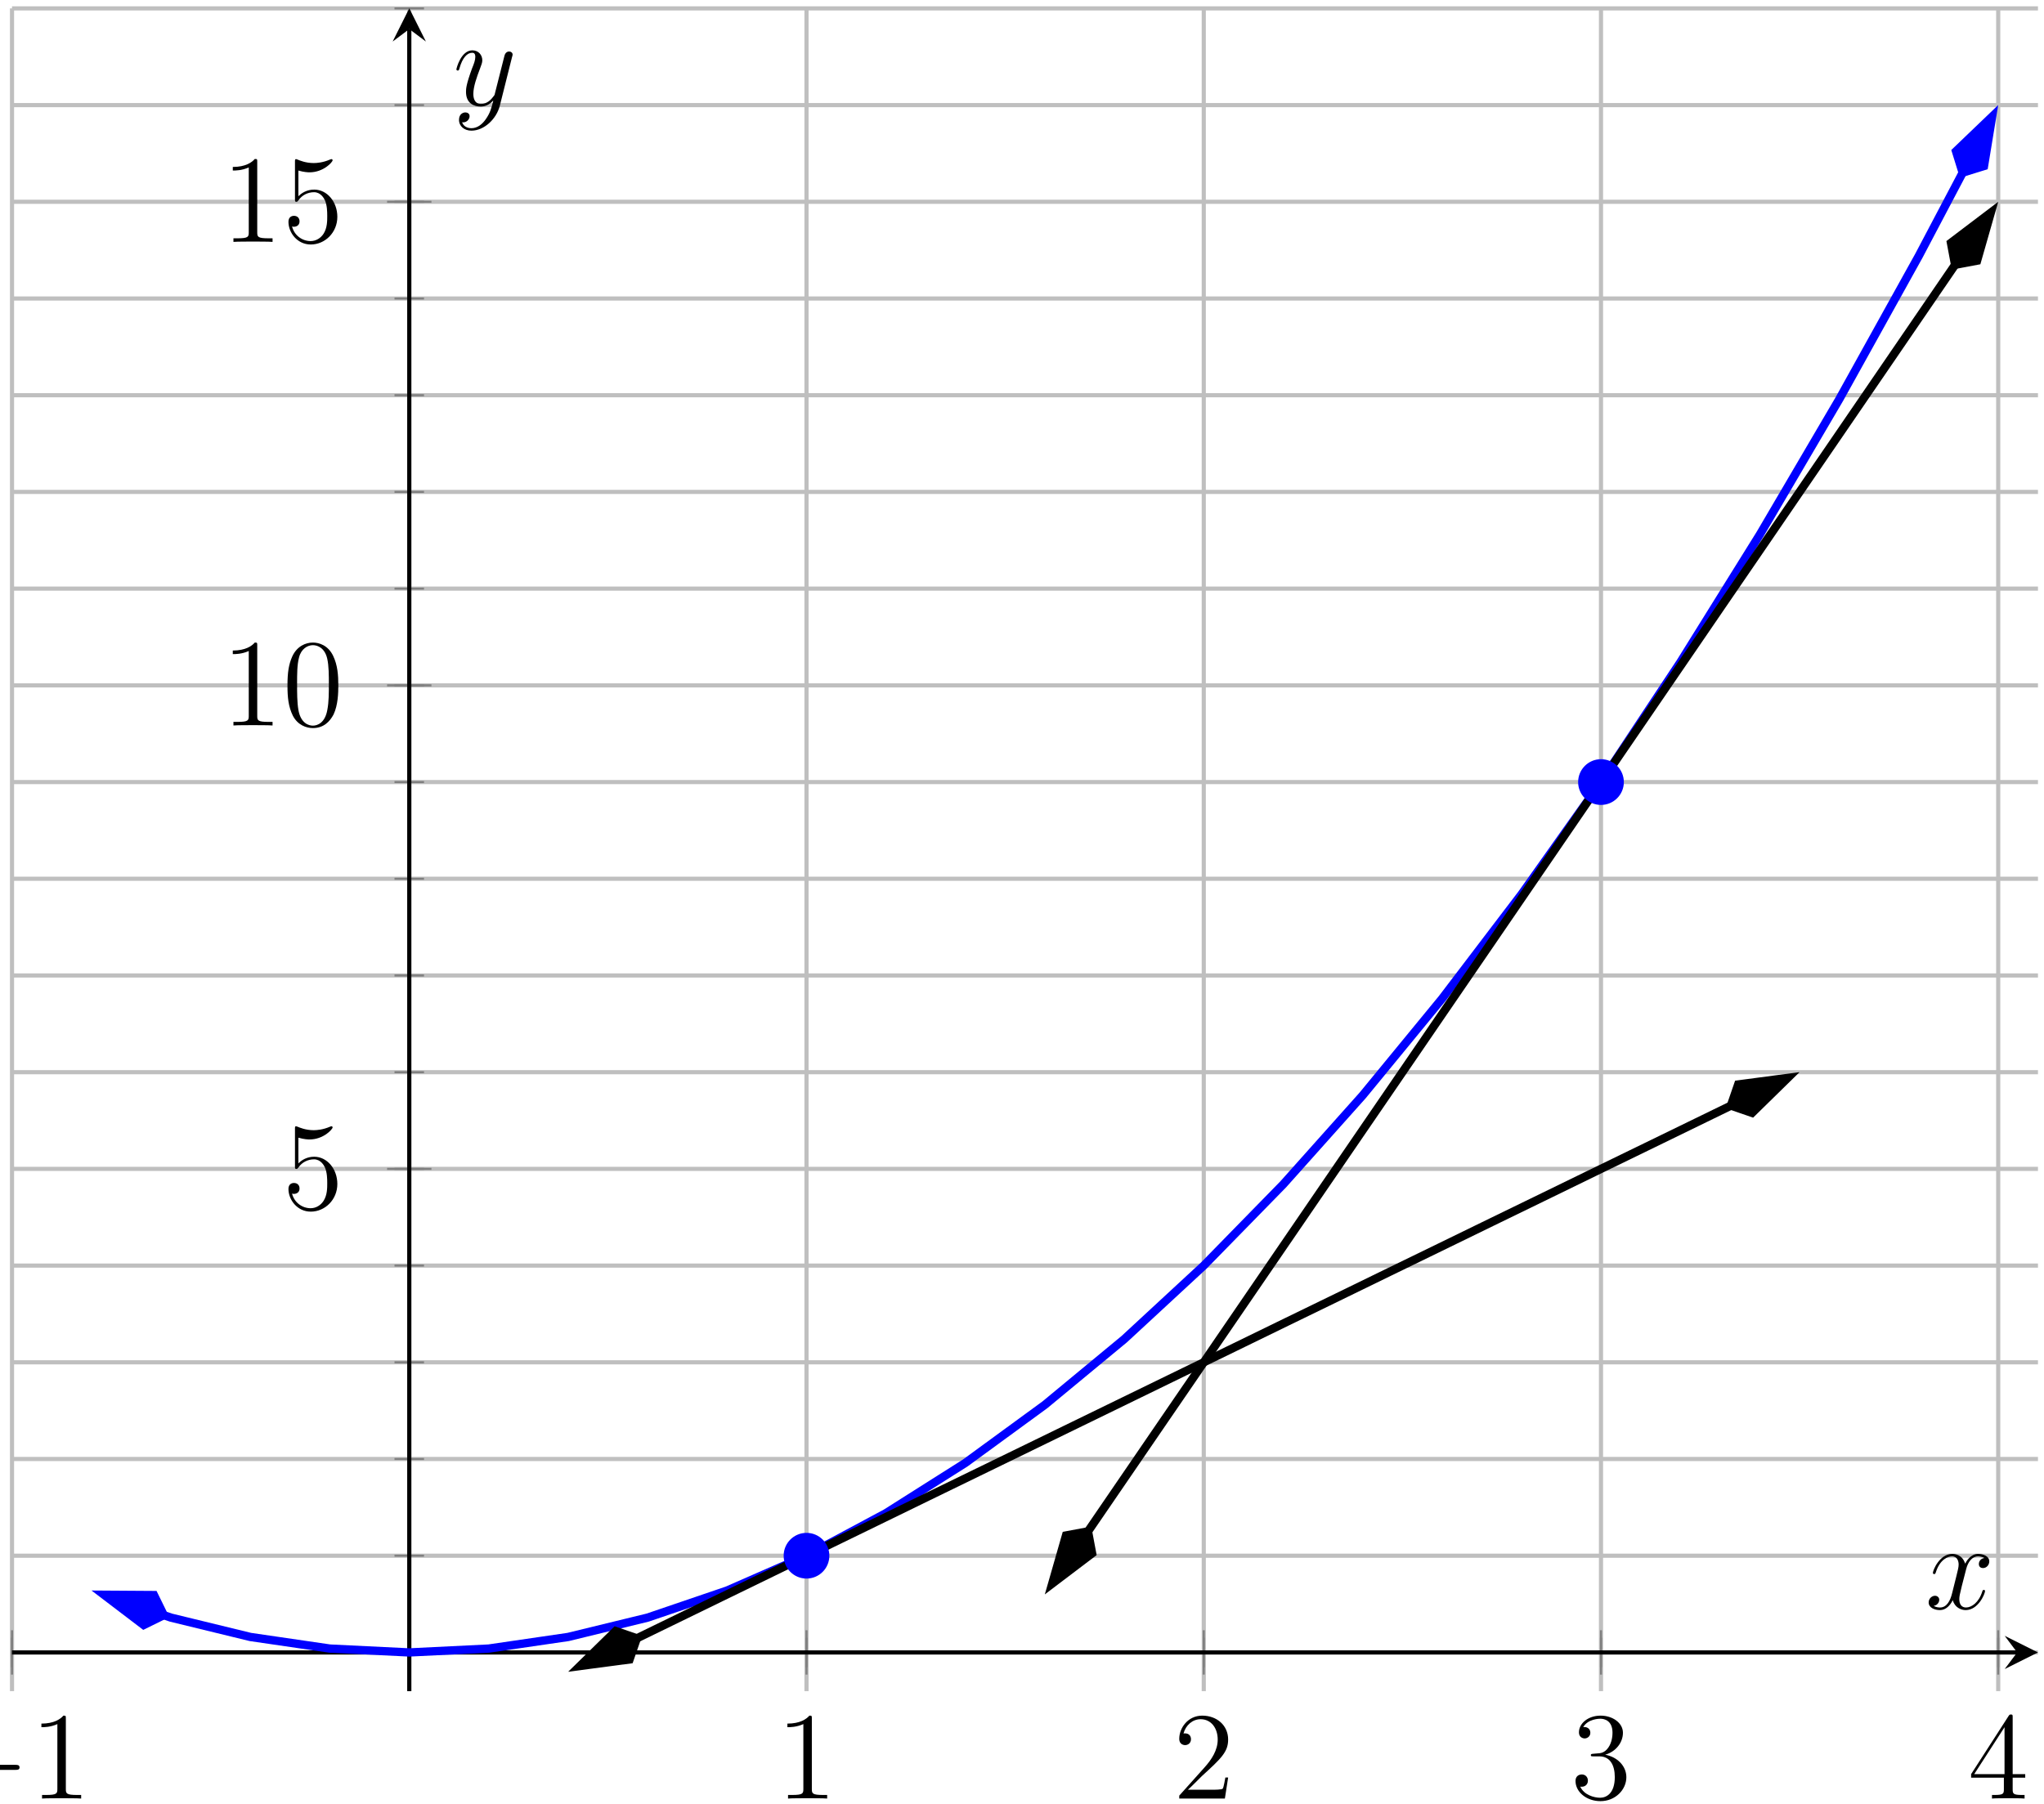 <?xml version="1.0" encoding="UTF-8"?>
<svg xmlns="http://www.w3.org/2000/svg" xmlns:xlink="http://www.w3.org/1999/xlink" width="196pt" height="173pt" viewBox="0 0 196 173" version="1.1">
<defs>
<g>
<symbol overflow="visible" id="glyph0-0">
<path style="stroke:none;" d=""/>
</symbol>
<symbol overflow="visible" id="glyph0-1">
<path style="stroke:none;" d="M 7.875 -2.75 C 8.078 -2.75 8.297 -2.75 8.297 -2.984 C 8.297 -3.234 8.078 -3.234 7.875 -3.234 L 1.406 -3.234 C 1.203 -3.234 0.984 -3.234 0.984 -2.984 C 0.984 -2.75 1.203 -2.75 1.406 -2.75 Z M 7.875 -2.75 "/>
</symbol>
<symbol overflow="visible" id="glyph1-0">
<path style="stroke:none;" d=""/>
</symbol>
<symbol overflow="visible" id="glyph1-1">
<path style="stroke:none;" d="M 3.438 -7.656 C 3.438 -7.938 3.438 -7.953 3.203 -7.953 C 2.922 -7.625 2.312 -7.188 1.094 -7.188 L 1.094 -6.844 C 1.359 -6.844 1.953 -6.844 2.625 -7.141 L 2.625 -0.922 C 2.625 -0.484 2.578 -0.344 1.531 -0.344 L 1.156 -0.344 L 1.156 0 C 1.484 -0.031 2.641 -0.031 3.031 -0.031 C 3.438 -0.031 4.578 -0.031 4.906 0 L 4.906 -0.344 L 4.531 -0.344 C 3.484 -0.344 3.438 -0.484 3.438 -0.922 Z M 3.438 -7.656 "/>
</symbol>
<symbol overflow="visible" id="glyph1-2">
<path style="stroke:none;" d="M 5.266 -2.016 L 5 -2.016 C 4.953 -1.812 4.859 -1.141 4.75 -0.953 C 4.656 -0.844 3.984 -0.844 3.625 -0.844 L 1.406 -0.844 C 1.734 -1.125 2.469 -1.891 2.766 -2.172 C 4.594 -3.844 5.266 -4.469 5.266 -5.656 C 5.266 -7.031 4.172 -7.953 2.781 -7.953 C 1.406 -7.953 0.578 -6.766 0.578 -5.734 C 0.578 -5.125 1.109 -5.125 1.141 -5.125 C 1.406 -5.125 1.703 -5.312 1.703 -5.688 C 1.703 -6.031 1.484 -6.25 1.141 -6.25 C 1.047 -6.25 1.016 -6.25 0.984 -6.234 C 1.203 -7.047 1.859 -7.609 2.625 -7.609 C 3.641 -7.609 4.266 -6.75 4.266 -5.656 C 4.266 -4.641 3.688 -3.75 3 -2.984 L 0.578 -0.281 L 0.578 0 L 4.953 0 Z M 5.266 -2.016 "/>
</symbol>
<symbol overflow="visible" id="glyph1-3">
<path style="stroke:none;" d="M 2.203 -4.297 C 2 -4.281 1.953 -4.266 1.953 -4.156 C 1.953 -4.047 2.016 -4.047 2.219 -4.047 L 2.766 -4.047 C 3.797 -4.047 4.25 -3.203 4.25 -2.062 C 4.25 -0.484 3.438 -0.078 2.844 -0.078 C 2.266 -0.078 1.297 -0.344 0.938 -1.141 C 1.328 -1.078 1.672 -1.297 1.672 -1.719 C 1.672 -2.062 1.422 -2.312 1.094 -2.312 C 0.797 -2.312 0.484 -2.141 0.484 -1.688 C 0.484 -0.625 1.547 0.25 2.875 0.25 C 4.297 0.25 5.359 -0.844 5.359 -2.047 C 5.359 -3.141 4.469 -4 3.328 -4.203 C 4.359 -4.5 5.031 -5.375 5.031 -6.312 C 5.031 -7.25 4.047 -7.953 2.891 -7.953 C 1.703 -7.953 0.812 -7.219 0.812 -6.344 C 0.812 -5.875 1.188 -5.766 1.359 -5.766 C 1.609 -5.766 1.906 -5.953 1.906 -6.312 C 1.906 -6.688 1.609 -6.859 1.344 -6.859 C 1.281 -6.859 1.25 -6.859 1.219 -6.844 C 1.672 -7.656 2.797 -7.656 2.859 -7.656 C 3.25 -7.656 4.031 -7.484 4.031 -6.312 C 4.031 -6.078 4 -5.422 3.641 -4.906 C 3.281 -4.375 2.875 -4.344 2.562 -4.328 Z M 2.203 -4.297 "/>
</symbol>
<symbol overflow="visible" id="glyph1-4">
<path style="stroke:none;" d="M 4.312 -7.781 C 4.312 -8.016 4.312 -8.062 4.141 -8.062 C 4.047 -8.062 4.016 -8.062 3.922 -7.922 L 0.328 -2.344 L 0.328 -2 L 3.469 -2 L 3.469 -0.906 C 3.469 -0.469 3.438 -0.344 2.562 -0.344 L 2.328 -0.344 L 2.328 0 C 2.609 -0.031 3.547 -0.031 3.891 -0.031 C 4.219 -0.031 5.172 -0.031 5.453 0 L 5.453 -0.344 L 5.219 -0.344 C 4.344 -0.344 4.312 -0.469 4.312 -0.906 L 4.312 -2 L 5.516 -2 L 5.516 -2.344 L 4.312 -2.344 Z M 3.531 -6.844 L 3.531 -2.344 L 0.625 -2.344 Z M 3.531 -6.844 "/>
</symbol>
<symbol overflow="visible" id="glyph1-5">
<path style="stroke:none;" d="M 1.531 -6.844 C 2.047 -6.688 2.469 -6.672 2.594 -6.672 C 3.938 -6.672 4.812 -7.656 4.812 -7.828 C 4.812 -7.875 4.781 -7.938 4.703 -7.938 C 4.688 -7.938 4.656 -7.938 4.547 -7.891 C 3.891 -7.609 3.312 -7.562 3 -7.562 C 2.219 -7.562 1.656 -7.812 1.422 -7.906 C 1.344 -7.938 1.312 -7.938 1.297 -7.938 C 1.203 -7.938 1.203 -7.859 1.203 -7.672 L 1.203 -4.125 C 1.203 -3.906 1.203 -3.844 1.344 -3.844 C 1.406 -3.844 1.422 -3.844 1.547 -4 C 1.875 -4.484 2.438 -4.766 3.031 -4.766 C 3.672 -4.766 3.984 -4.188 4.078 -3.984 C 4.281 -3.516 4.297 -2.922 4.297 -2.469 C 4.297 -2.016 4.297 -1.344 3.953 -0.797 C 3.688 -0.375 3.234 -0.078 2.703 -0.078 C 1.906 -0.078 1.141 -0.609 0.922 -1.484 C 0.984 -1.453 1.047 -1.453 1.109 -1.453 C 1.312 -1.453 1.641 -1.562 1.641 -1.969 C 1.641 -2.312 1.406 -2.5 1.109 -2.5 C 0.891 -2.5 0.578 -2.391 0.578 -1.922 C 0.578 -0.906 1.406 0.25 2.719 0.25 C 4.078 0.25 5.266 -0.891 5.266 -2.406 C 5.266 -3.828 4.297 -5.016 3.047 -5.016 C 2.359 -5.016 1.844 -4.703 1.531 -4.375 Z M 1.531 -6.844 "/>
</symbol>
<symbol overflow="visible" id="glyph1-6">
<path style="stroke:none;" d="M 5.359 -3.828 C 5.359 -4.812 5.297 -5.781 4.859 -6.688 C 4.375 -7.688 3.516 -7.953 2.922 -7.953 C 2.234 -7.953 1.391 -7.609 0.938 -6.609 C 0.609 -5.859 0.484 -5.109 0.484 -3.828 C 0.484 -2.672 0.578 -1.797 1 -0.938 C 1.469 -0.031 2.297 0.25 2.922 0.25 C 3.953 0.25 4.547 -0.375 4.906 -1.062 C 5.328 -1.953 5.359 -3.125 5.359 -3.828 Z M 2.922 0.016 C 2.531 0.016 1.75 -0.203 1.531 -1.5 C 1.406 -2.219 1.406 -3.125 1.406 -3.969 C 1.406 -4.953 1.406 -5.828 1.594 -6.531 C 1.797 -7.344 2.406 -7.703 2.922 -7.703 C 3.375 -7.703 4.062 -7.438 4.297 -6.406 C 4.453 -5.719 4.453 -4.781 4.453 -3.969 C 4.453 -3.172 4.453 -2.266 4.312 -1.531 C 4.094 -0.219 3.328 0.016 2.922 0.016 Z M 2.922 0.016 "/>
</symbol>
<symbol overflow="visible" id="glyph2-0">
<path style="stroke:none;" d=""/>
</symbol>
<symbol overflow="visible" id="glyph2-1">
<path style="stroke:none;" d="M 5.672 -4.875 C 5.281 -4.812 5.141 -4.516 5.141 -4.297 C 5.141 -4 5.359 -3.906 5.531 -3.906 C 5.891 -3.906 6.141 -4.219 6.141 -4.547 C 6.141 -5.047 5.562 -5.266 5.062 -5.266 C 4.344 -5.266 3.938 -4.547 3.828 -4.328 C 3.547 -5.219 2.812 -5.266 2.594 -5.266 C 1.375 -5.266 0.734 -3.703 0.734 -3.438 C 0.734 -3.391 0.781 -3.328 0.859 -3.328 C 0.953 -3.328 0.984 -3.406 1 -3.453 C 1.406 -4.781 2.219 -5.031 2.562 -5.031 C 3.094 -5.031 3.203 -4.531 3.203 -4.25 C 3.203 -3.984 3.125 -3.703 2.984 -3.125 L 2.578 -1.5 C 2.406 -0.781 2.062 -0.125 1.422 -0.125 C 1.359 -0.125 1.062 -0.125 0.812 -0.281 C 1.25 -0.359 1.344 -0.719 1.344 -0.859 C 1.344 -1.094 1.156 -1.25 0.938 -1.25 C 0.641 -1.25 0.328 -0.984 0.328 -0.609 C 0.328 -0.109 0.891 0.125 1.406 0.125 C 1.984 0.125 2.391 -0.328 2.641 -0.828 C 2.828 -0.125 3.438 0.125 3.875 0.125 C 5.094 0.125 5.734 -1.453 5.734 -1.703 C 5.734 -1.766 5.688 -1.812 5.625 -1.812 C 5.516 -1.812 5.5 -1.75 5.469 -1.656 C 5.141 -0.609 4.453 -0.125 3.906 -0.125 C 3.484 -0.125 3.266 -0.438 3.266 -0.922 C 3.266 -1.188 3.312 -1.375 3.5 -2.156 L 3.922 -3.797 C 4.094 -4.5 4.5 -5.031 5.062 -5.031 C 5.078 -5.031 5.422 -5.031 5.672 -4.875 Z M 5.672 -4.875 "/>
</symbol>
<symbol overflow="visible" id="glyph2-2">
<path style="stroke:none;" d="M 3.141 1.344 C 2.828 1.797 2.359 2.203 1.766 2.203 C 1.625 2.203 1.047 2.172 0.875 1.625 C 0.906 1.641 0.969 1.641 0.984 1.641 C 1.344 1.641 1.594 1.328 1.594 1.047 C 1.594 0.781 1.359 0.688 1.188 0.688 C 0.984 0.688 0.578 0.828 0.578 1.406 C 0.578 2.016 1.094 2.438 1.766 2.438 C 2.969 2.438 4.172 1.344 4.5 0.016 L 5.672 -4.656 C 5.688 -4.703 5.719 -4.781 5.719 -4.859 C 5.719 -5.031 5.562 -5.156 5.391 -5.156 C 5.281 -5.156 5.031 -5.109 4.938 -4.75 L 4.047 -1.234 C 4 -1.016 4 -0.984 3.891 -0.859 C 3.656 -0.531 3.266 -0.125 2.688 -0.125 C 2.016 -0.125 1.953 -0.781 1.953 -1.094 C 1.953 -1.781 2.281 -2.703 2.609 -3.562 C 2.734 -3.906 2.812 -4.078 2.812 -4.312 C 2.812 -4.812 2.453 -5.266 1.859 -5.266 C 0.766 -5.266 0.328 -3.531 0.328 -3.438 C 0.328 -3.391 0.375 -3.328 0.453 -3.328 C 0.562 -3.328 0.578 -3.375 0.625 -3.547 C 0.906 -4.547 1.359 -5.031 1.828 -5.031 C 1.938 -5.031 2.141 -5.031 2.141 -4.641 C 2.141 -4.328 2.016 -3.984 1.828 -3.531 C 1.25 -1.953 1.25 -1.562 1.25 -1.281 C 1.25 -0.141 2.062 0.125 2.656 0.125 C 3 0.125 3.438 0.016 3.844 -0.438 L 3.859 -0.422 C 3.688 0.281 3.562 0.75 3.141 1.344 Z M 3.141 1.344 "/>
</symbol>
</g>
<clipPath id="clip1">
  <path d="M 4 5 L 195.422 5 L 195.422 162.203 L 4 162.203 Z M 4 5 "/>
</clipPath>
<clipPath id="clip2">
  <path d="M 1.152 141 L 27 141 L 27 162.203 L 1.152 162.203 Z M 1.152 141 "/>
</clipPath>
<clipPath id="clip3">
  <path d="M 176 0.797 L 195.422 0.797 L 195.422 28 L 176 28 Z M 176 0.797 "/>
</clipPath>
<clipPath id="clip4">
  <path d="M 48 93 L 179 93 L 179 162.203 L 48 162.203 Z M 48 93 "/>
</clipPath>
<clipPath id="clip5">
  <path d="M 44 145 L 73 145 L 73 162.203 L 44 162.203 Z M 44 145 "/>
</clipPath>
<clipPath id="clip6">
  <path d="M 92 13 L 195.422 13 L 195.422 159 L 92 159 Z M 92 13 "/>
</clipPath>
<clipPath id="clip7">
  <path d="M 89 135 L 116 135 L 116 162.203 L 89 162.203 Z M 89 135 "/>
</clipPath>
<clipPath id="clip8">
  <path d="M 175 9 L 195.422 9 L 195.422 37 L 175 37 Z M 175 9 "/>
</clipPath>
</defs>
<g id="surface1">
<path style="fill:none;stroke-width:0.399;stroke-linecap:butt;stroke-linejoin:miter;stroke:rgb(75%,75%,75%);stroke-opacity:1;stroke-miterlimit:10;" d="M -0.001 -0.002 L -0.001 161.396 M 38.093 -0.002 L 38.093 161.396 M 76.183 -0.002 L 76.183 161.396 M 114.277 -0.002 L 114.277 161.396 M 152.367 -0.002 L 152.367 161.396 M 190.456 -0.002 L 190.456 161.396 " transform="matrix(1,0,0,-1,1.153,162.201)"/>
<path style="fill:none;stroke-width:0.399;stroke-linecap:butt;stroke-linejoin:miter;stroke:rgb(75%,75%,75%);stroke-opacity:1;stroke-miterlimit:10;" d="M -0.001 3.709 L 194.269 3.709 M -0.001 12.986 L 194.269 12.986 M -0.001 22.263 L 194.269 22.263 M -0.001 31.536 L 194.269 31.536 M -0.001 40.813 L 194.269 40.813 M -0.001 50.089 L 194.269 50.089 M -0.001 59.362 L 194.269 59.362 M -0.001 68.639 L 194.269 68.639 M -0.001 77.916 L 194.269 77.916 M -0.001 87.189 L 194.269 87.189 M -0.001 96.466 L 194.269 96.466 M -0.001 105.743 L 194.269 105.743 M -0.001 115.02 L 194.269 115.02 M -0.001 124.293 L 194.269 124.293 M -0.001 133.57 L 194.269 133.57 M -0.001 142.847 L 194.269 142.847 M -0.001 152.12 L 194.269 152.12 M -0.001 161.396 L 194.269 161.396 " transform="matrix(1,0,0,-1,1.153,162.201)"/>
<path style="fill:none;stroke-width:0.199;stroke-linecap:butt;stroke-linejoin:miter;stroke:rgb(50%,50%,50%);stroke-opacity:1;stroke-miterlimit:10;" d="M -0.001 2.291 L -0.001 5.127 M 38.093 2.291 L 38.093 5.127 M 76.183 2.291 L 76.183 5.127 M 114.277 2.291 L 114.277 5.127 M 152.367 2.291 L 152.367 5.127 M 190.456 2.291 L 190.456 5.127 " transform="matrix(1,0,0,-1,1.153,162.201)"/>
<path style="fill:none;stroke-width:0.199;stroke-linecap:butt;stroke-linejoin:miter;stroke:rgb(50%,50%,50%);stroke-opacity:1;stroke-miterlimit:10;" d="M -0.001 1.584 L -0.001 5.838 M 76.183 1.584 L 76.183 5.838 M 114.277 1.584 L 114.277 5.838 M 152.367 1.584 L 152.367 5.838 M 190.456 1.584 L 190.456 5.838 " transform="matrix(1,0,0,-1,1.153,162.201)"/>
<path style="fill:none;stroke-width:0.199;stroke-linecap:butt;stroke-linejoin:miter;stroke:rgb(50%,50%,50%);stroke-opacity:1;stroke-miterlimit:10;" d="M 36.675 3.709 L 39.507 3.709 M 36.675 12.986 L 39.507 12.986 M 36.675 22.263 L 39.507 22.263 M 36.675 31.536 L 39.507 31.536 M 36.675 40.813 L 39.507 40.813 M 36.675 50.089 L 39.507 50.089 M 36.675 59.362 L 39.507 59.362 M 36.675 68.639 L 39.507 68.639 M 36.675 77.916 L 39.507 77.916 M 36.675 87.189 L 39.507 87.189 M 36.675 96.466 L 39.507 96.466 M 36.675 105.743 L 39.507 105.743 M 36.675 115.02 L 39.507 115.02 M 36.675 124.293 L 39.507 124.293 M 36.675 133.57 L 39.507 133.57 M 36.675 142.847 L 39.507 142.847 M 36.675 152.12 L 39.507 152.12 M 36.675 161.396 L 39.507 161.396 " transform="matrix(1,0,0,-1,1.153,162.201)"/>
<path style="fill:none;stroke-width:0.199;stroke-linecap:butt;stroke-linejoin:miter;stroke:rgb(50%,50%,50%);stroke-opacity:1;stroke-miterlimit:10;" d="M 35.964 50.089 L 40.218 50.089 M 35.964 96.466 L 40.218 96.466 M 35.964 142.847 L 40.218 142.847 " transform="matrix(1,0,0,-1,1.153,162.201)"/>
<path style="fill:none;stroke-width:0.399;stroke-linecap:butt;stroke-linejoin:miter;stroke:rgb(0%,0%,0%);stroke-opacity:1;stroke-miterlimit:10;" d="M -0.001 3.709 L 192.273 3.709 " transform="matrix(1,0,0,-1,1.153,162.201)"/>
<path style=" stroke:none;fill-rule:nonzero;fill:rgb(0%,0%,0%);fill-opacity:1;" d="M 195.422 158.492 L 192.23 156.898 L 193.426 158.492 L 192.23 160.086 "/>
<path style="fill:none;stroke-width:0.399;stroke-linecap:butt;stroke-linejoin:miter;stroke:rgb(0%,0%,0%);stroke-opacity:1;stroke-miterlimit:10;" d="M 38.093 -0.002 L 38.093 159.404 " transform="matrix(1,0,0,-1,1.153,162.201)"/>
<path style=" stroke:none;fill-rule:nonzero;fill:rgb(0%,0%,0%);fill-opacity:1;" d="M 39.246 0.797 L 37.652 3.984 L 39.246 2.789 L 40.84 3.984 "/>
<g style="fill:rgb(0%,0%,0%);fill-opacity:1;">
  <use xlink:href="#glyph0-1" x="-6.423" y="172.506"/>
</g>
<g style="fill:rgb(0%,0%,0%);fill-opacity:1;">
  <use xlink:href="#glyph1-1" x="2.876" y="172.506"/>
</g>
<g style="fill:rgb(0%,0%,0%);fill-opacity:1;">
  <use xlink:href="#glyph1-1" x="74.41" y="172.506"/>
</g>
<g style="fill:rgb(0%,0%,0%);fill-opacity:1;">
  <use xlink:href="#glyph1-2" x="112.501" y="172.506"/>
</g>
<g style="fill:rgb(0%,0%,0%);fill-opacity:1;">
  <use xlink:href="#glyph1-3" x="150.593" y="172.506"/>
</g>
<g style="fill:rgb(0%,0%,0%);fill-opacity:1;">
  <use xlink:href="#glyph1-4" x="188.684" y="172.506"/>
</g>
<g style="fill:rgb(0%,0%,0%);fill-opacity:1;">
  <use xlink:href="#glyph1-5" x="27.082" y="115.963"/>
</g>
<g style="fill:rgb(0%,0%,0%);fill-opacity:1;">
  <use xlink:href="#glyph1-1" x="21.229" y="69.583"/>
  <use xlink:href="#glyph1-6" x="27.082" y="69.583"/>
</g>
<g style="fill:rgb(0%,0%,0%);fill-opacity:1;">
  <use xlink:href="#glyph1-1" x="21.229" y="23.201"/>
  <use xlink:href="#glyph1-5" x="27.082" y="23.201"/>
</g>
<g clip-path="url(#clip1)" clip-rule="nonzero">
<path style="fill:none;stroke-width:0.797;stroke-linecap:butt;stroke-linejoin:miter;stroke:rgb(0%,0%,100%);stroke-opacity:1;stroke-miterlimit:10;" d="M 14.554 7.283 L 15.238 7.049 L 22.855 5.193 L 30.472 4.08 L 38.093 3.709 L 45.71 4.08 L 53.327 5.193 L 60.945 7.049 L 68.566 9.646 L 76.183 12.986 L 83.8 17.068 L 91.421 21.892 L 99.038 27.458 L 106.656 33.762 L 114.277 40.813 L 121.894 48.605 L 129.511 57.136 L 137.128 66.413 L 144.749 76.432 L 152.367 87.189 L 159.984 98.693 L 167.605 110.938 L 175.222 123.922 L 182.839 137.652 L 187.046 145.635 " transform="matrix(1,0,0,-1,1.153,162.201)"/>
</g>
<path style=" stroke:none;fill-rule:nonzero;fill:rgb(0%,0%,100%);fill-opacity:1;" d="M 9.965 152.961 L 13.781 155.863 L 15.707 154.918 L 14.762 152.992 Z M 9.965 152.961 "/>
<g clip-path="url(#clip2)" clip-rule="nonzero">
<path style="fill:none;stroke-width:0.797;stroke-linecap:butt;stroke-linejoin:miter;stroke:rgb(0%,0%,100%);stroke-opacity:1;stroke-miterlimit:10;" d="M 6.63 -0 L 2.081 1.515 L 0.563 -0.001 L 2.079 -1.519 Z M 6.63 -0 " transform="matrix(-0.946,-0.323,-0.323,0.947,16.239,155.1)"/>
</g>
<path style=" stroke:none;fill-rule:nonzero;fill:rgb(0%,0%,100%);fill-opacity:1;" d="M 191.023 11.188 L 187.562 14.508 L 188.199 16.559 L 190.246 15.922 Z M 191.023 11.188 "/>
<g clip-path="url(#clip3)" clip-rule="nonzero">
<path style="fill:none;stroke-width:0.797;stroke-linecap:butt;stroke-linejoin:miter;stroke:rgb(0%,0%,100%);stroke-opacity:1;stroke-miterlimit:10;" d="M 6.631 0.001 L 2.081 1.517 L 0.562 -0.002 L 2.079 -1.517 Z M 6.631 0.001 " transform="matrix(0.466,-0.885,-0.885,-0.466,187.935,17.055)"/>
</g>
<g clip-path="url(#clip4)" clip-rule="nonzero">
<path style="fill:none;stroke-width:0.797;stroke-linecap:butt;stroke-linejoin:miter;stroke:rgb(0%,0%,0%);stroke-opacity:1;stroke-miterlimit:10;" d="M 59.913 5.064 L 58.249 4.252 L 63.167 6.646 L 68.089 9.045 L 73.007 11.439 L 77.929 13.837 L 82.851 16.232 L 87.769 18.63 L 92.691 21.025 L 97.609 23.419 L 102.531 25.817 L 107.449 28.212 L 112.37 30.61 L 117.288 33.004 L 122.21 35.403 L 127.132 37.797 L 132.05 40.195 L 136.972 42.59 L 141.89 44.988 L 146.812 47.383 L 151.73 49.781 L 156.652 52.175 L 161.57 54.57 L 166.492 56.968 L 164.824 56.156 " transform="matrix(1,0,0,-1,1.153,162.201)"/>
</g>
<path style=" stroke:none;fill-rule:nonzero;fill:rgb(0%,0%,0%);fill-opacity:1;" d="M 55.613 159.793 L 60.367 159.164 L 61.066 157.137 L 59.039 156.438 Z M 55.613 159.793 "/>
<g clip-path="url(#clip5)" clip-rule="nonzero">
<path style="fill:none;stroke-width:0.797;stroke-linecap:butt;stroke-linejoin:miter;stroke:rgb(0%,0%,0%);stroke-opacity:1;stroke-miterlimit:10;" d="M 6.63 -0.002 L 2.081 1.514 L 0.565 -0.002 L 2.081 -1.518 Z M 6.63 -0.002 " transform="matrix(-0.899,0.438,0.438,0.899,61.575,156.891)"/>
</g>
<path style="fill-rule:nonzero;fill:rgb(0%,0%,0%);fill-opacity:1;stroke-width:0.797;stroke-linecap:butt;stroke-linejoin:miter;stroke:rgb(0%,0%,0%);stroke-opacity:1;stroke-miterlimit:10;" d="M 6.628 0.001 L 2.079 1.517 L 0.563 0 L 2.079 -1.516 Z M 6.628 0.001 " transform="matrix(0.899,-0.438,-0.438,-0.899,165.471,106.289)"/>
<g clip-path="url(#clip6)" clip-rule="nonzero">
<path style="fill:none;stroke-width:0.797;stroke-linecap:butt;stroke-linejoin:miter;stroke:rgb(0%,0%,0%);stroke-opacity:1;stroke-miterlimit:10;" d="M 103.175 15.322 L 102.847 14.841 L 110.464 25.973 L 114.277 31.536 L 129.511 53.8 L 133.32 59.362 L 137.128 64.929 L 140.941 70.495 L 148.558 81.627 L 152.367 87.189 L 163.792 103.888 L 167.605 109.454 L 171.413 115.02 L 175.222 120.582 L 186.648 137.28 L 186.32 136.8 " transform="matrix(1,0,0,-1,1.153,162.201)"/>
</g>
<path style=" stroke:none;fill-rule:nonzero;fill:rgb(0%,0%,0%);fill-opacity:1;" d="M 100.902 151.887 L 104.723 148.988 L 104.328 146.879 L 102.223 147.273 Z M 100.902 151.887 "/>
<g clip-path="url(#clip7)" clip-rule="nonzero">
<path style="fill:none;stroke-width:0.797;stroke-linecap:butt;stroke-linejoin:miter;stroke:rgb(0%,0%,0%);stroke-opacity:1;stroke-miterlimit:10;" d="M 6.632 0 L 2.082 1.516 L 0.564 -0.001 L 2.079 -1.516 Z M 6.632 0 " transform="matrix(-0.565,0.825,0.825,0.565,104.647,146.414)"/>
</g>
<path style=" stroke:none;fill-rule:nonzero;fill:rgb(0%,0%,0%);fill-opacity:1;" d="M 190.898 20.391 L 187.078 23.289 L 187.473 25.395 L 189.582 25 Z M 190.898 20.391 "/>
<g clip-path="url(#clip8)" clip-rule="nonzero">
<path style="fill:none;stroke-width:0.797;stroke-linecap:butt;stroke-linejoin:miter;stroke:rgb(0%,0%,0%);stroke-opacity:1;stroke-miterlimit:10;" d="M 6.629 -0 L 2.079 1.516 L 0.564 0.001 L 2.081 -1.517 Z M 6.629 -0 " transform="matrix(0.565,-0.825,-0.825,-0.565,187.155,25.861)"/>
</g>
<path style="fill-rule:nonzero;fill:rgb(0%,0%,100%);fill-opacity:1;stroke-width:0.399;stroke-linecap:butt;stroke-linejoin:miter;stroke:rgb(0%,0%,100%);stroke-opacity:1;stroke-miterlimit:10;" d="M 78.175 12.986 C 78.175 14.087 77.284 14.978 76.183 14.978 C 75.081 14.978 74.191 14.087 74.191 12.986 C 74.191 11.884 75.081 10.994 76.183 10.994 C 77.284 10.994 78.175 11.884 78.175 12.986 Z M 78.175 12.986 " transform="matrix(1,0,0,-1,1.153,162.201)"/>
<path style="fill-rule:nonzero;fill:rgb(0%,0%,100%);fill-opacity:1;stroke-width:0.399;stroke-linecap:butt;stroke-linejoin:miter;stroke:rgb(0%,0%,100%);stroke-opacity:1;stroke-miterlimit:10;" d="M 154.359 87.189 C 154.359 88.291 153.468 89.185 152.367 89.185 C 151.265 89.185 150.374 88.291 150.374 87.189 C 150.374 86.092 151.265 85.197 152.367 85.197 C 153.468 85.197 154.359 86.092 154.359 87.189 Z M 154.359 87.189 " transform="matrix(1,0,0,-1,1.153,162.201)"/>
<g style="fill:rgb(0%,0%,0%);fill-opacity:1;">
  <use xlink:href="#glyph2-1" x="184.612" y="154.306"/>
</g>
<g style="fill:rgb(0%,0%,0%);fill-opacity:1;">
  <use xlink:href="#glyph2-2" x="43.436" y="10.094"/>
</g>
</g>
</svg>
